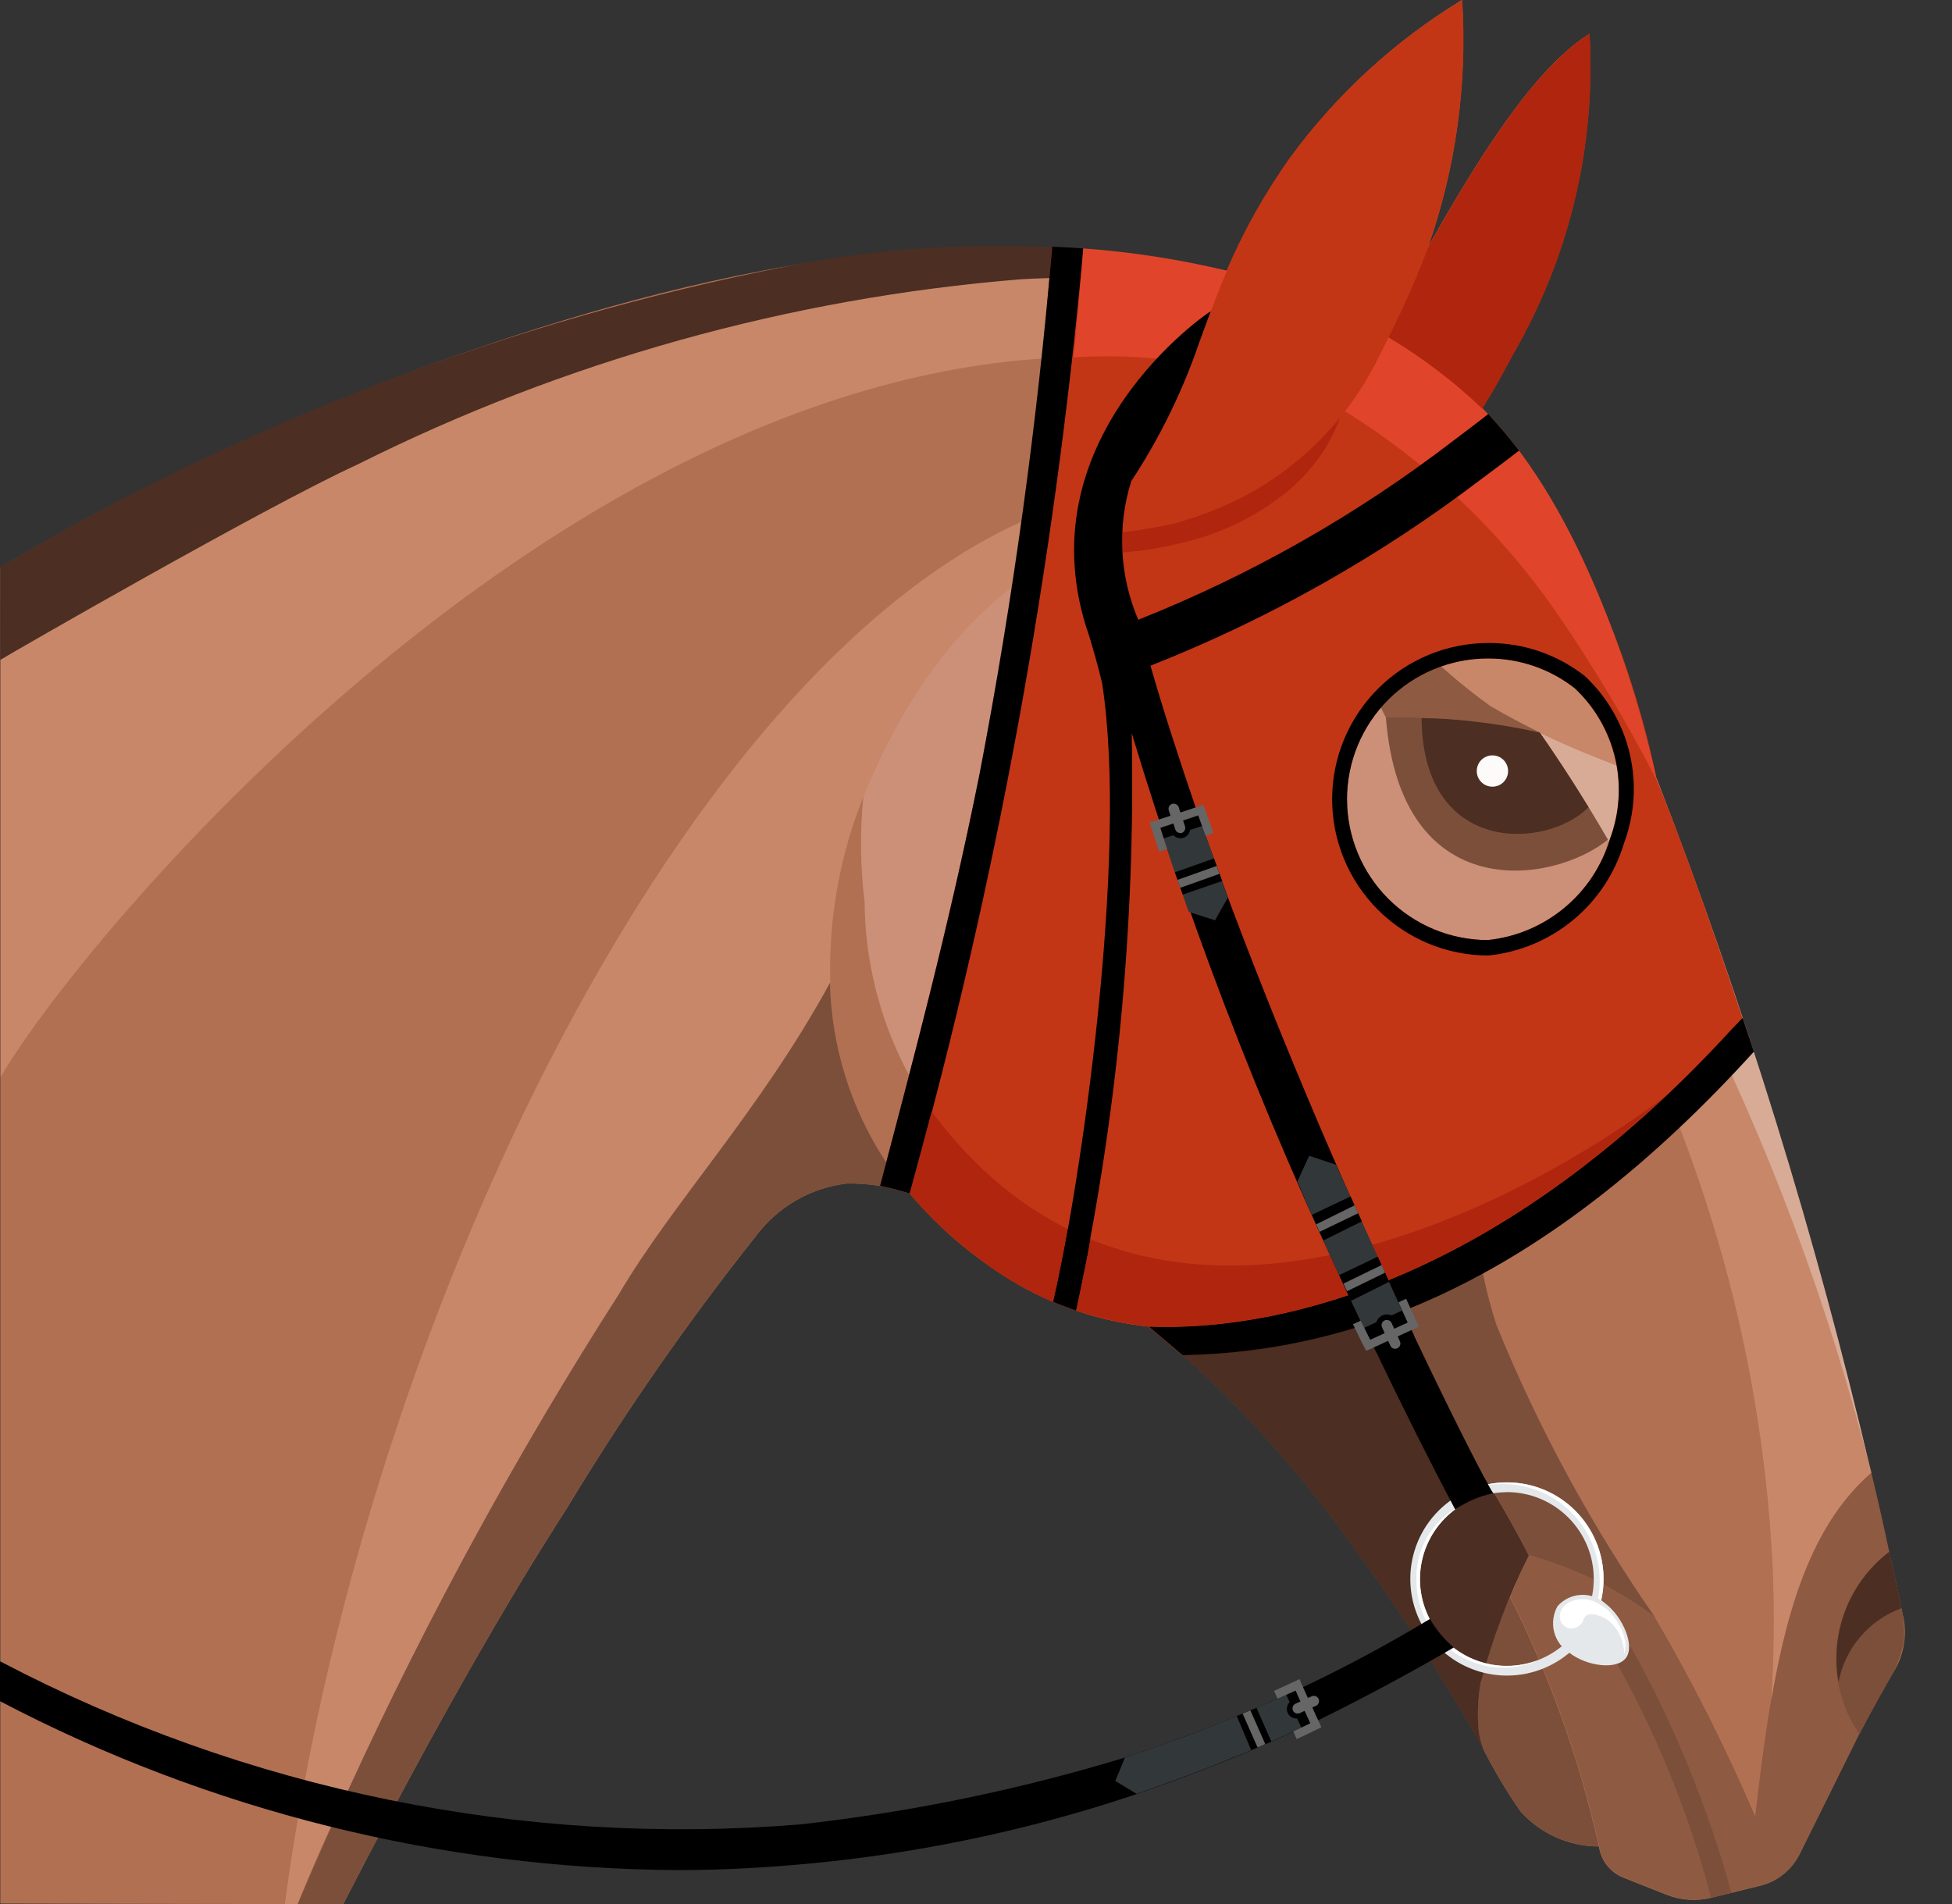<svg width="41" height="40" viewBox="0 0 41 40" fill="none" xmlns="http://www.w3.org/2000/svg">
<rect x="0" y="0" width="41" height="40" fill="#333333" stroke="none"/>
<g clip-path="url(#clip0_479_4774)">
<path d="M0.012 11.919V39.985L7.212 39.998C9.84 34.884 11.482 32.351 11.891 31.711C13.095 29.714 14.425 27.797 15.875 25.971C16.102 25.665 16.389 25.409 16.719 25.218C17.048 25.028 17.413 24.906 17.792 24.862C18.244 24.856 18.694 24.928 19.123 25.073C20.119 26.279 21.444 27.169 22.938 27.634C23.329 27.743 23.728 27.821 24.132 27.866C24.407 28.089 24.787 28.409 25.223 28.809C26.297 29.82 27.277 30.927 28.151 32.116C29.247 33.592 30.252 35.134 31.157 36.734V36.747C31.386 37.201 31.647 37.638 31.937 38.055C32.144 38.286 32.398 38.472 32.682 38.599C32.966 38.725 33.273 38.791 33.584 38.791C33.604 38.937 33.663 39.075 33.755 39.191C33.846 39.306 33.967 39.395 34.105 39.449L35.005 39.806C35.302 39.924 35.629 39.947 35.94 39.87L36.37 39.764L36.97 39.617C37.147 39.574 37.312 39.493 37.455 39.379C37.597 39.265 37.713 39.122 37.795 38.959L39.045 36.432C39.253 36.018 39.701 35.232 39.701 35.232C39.853 35.025 39.953 34.785 39.992 34.531C40.031 34.277 40.007 34.018 39.924 33.775C39.862 33.41 39.464 31.661 39.294 30.939C38.135 25.984 36.631 21.117 34.794 16.372C34.716 16.089 34.572 15.451 34.405 14.889C34.282 14.477 34.088 13.833 33.782 13.058C33.456 12.155 33.045 11.284 32.557 10.458C32.162 9.798 31.697 9.184 31.169 8.625L31.127 8.583C31.387 8.164 31.575 7.824 31.795 7.412C32.965 5.381 33.517 3.052 33.384 0.712C32.109 1.499 30.795 3.783 29.99 5.199C30.576 3.531 30.82 1.763 30.708 -0.001C29.301 0.855 28.078 1.981 27.108 3.311C26.579 4.054 26.132 4.851 25.774 5.689L25.725 5.678C23.62 5.214 21.457 5.073 19.31 5.261C13.552 5.606 7.038 8.422 5.838 8.942C3.834 9.809 1.888 10.804 0.012 11.919Z" fill="#B27053"/>
<path d="M32.341 15.39C31.28 15.157 30.195 15.05 29.109 15.07C29.421 19.058 32.615 18.576 33.772 17.641C33.228 16.7 32.722 15.937 32.341 15.39Z" fill="#4C2E22"/>
<path d="M29.859 15.087C29.883 17.987 32.497 17.842 33.365 16.958C32.978 16.326 32.625 15.797 32.341 15.39C31.528 15.195 30.695 15.093 29.859 15.087Z" fill="#241711"/>
<path d="M31.347 16.527C31.529 16.527 31.676 16.38 31.676 16.198C31.676 16.016 31.529 15.869 31.347 15.869C31.165 15.869 31.018 16.016 31.018 16.198C31.018 16.38 31.165 16.527 31.347 16.527Z" fill="#FCFBFA"/>
<path d="M31.723 33.546C32.558 35.209 33.185 36.969 33.59 38.786C33.61 38.932 33.669 39.07 33.761 39.186C33.852 39.301 33.973 39.391 34.111 39.444L35.011 39.801C35.308 39.919 35.635 39.942 35.946 39.865L36.975 39.612C37.152 39.569 37.317 39.488 37.46 39.374C37.602 39.261 37.718 39.117 37.8 38.954L39.057 36.42C39.265 36.006 39.713 35.22 39.713 35.22C39.849 34.987 39.943 34.733 39.99 34.467C40.004 34.232 39.986 33.997 39.936 33.767C39.867 33.403 39.78 33.042 39.68 32.595C39.591 32.176 39.48 31.655 39.304 30.933C37.68 32.342 37.238 34.919 36.866 38.148C36.25 36.718 35.548 35.327 34.766 33.981C33.971 33.381 33.07 32.936 32.111 32.671C32.057 32.783 31.894 33.128 31.723 33.546Z" fill="#8E5A42"/>
<path d="M35.941 39.87C35.46 38.032 34.733 36.267 33.78 34.623C33.761 34.596 33.751 34.563 33.751 34.529C33.751 34.496 33.761 34.463 33.78 34.436C33.805 34.401 33.844 34.377 33.887 34.369C33.93 34.362 33.974 34.372 34.01 34.397C34.075 34.442 34.138 34.491 34.199 34.543C34.231 34.572 34.259 34.605 34.281 34.643C35.176 36.262 35.876 37.981 36.368 39.764L35.941 39.87Z" fill="#7C4F3A"/>
<path d="M25.08 26.517C23.715 26.439 22.404 25.963 21.307 25.147C20.341 24.426 19.555 23.491 19.01 22.415C18.465 21.34 18.177 20.153 18.167 18.947C18.077 18.209 18.069 17.464 18.142 16.724C18.011 17.024 16.358 21 18.603 24.4C19.649 25.928 21.172 27.066 22.933 27.636C23.324 27.745 23.723 27.823 24.127 27.868C25.464 28.047 26.825 27.857 28.063 27.32C29.238 26.794 30.251 25.962 30.996 24.911C29.267 26.111 27.178 26.678 25.08 26.517Z" fill="#B27053"/>
<path d="M39.307 30.938C38.411 27.396 37.125 23.965 35.472 20.706C34.919 19.621 34.349 18.6 33.772 17.641L33.352 19.635C35.67 23.69 36.999 28.235 37.231 32.9C37.27 33.833 37.262 34.768 37.206 35.7C37.564 33.624 38.119 31.968 39.307 30.938Z" fill="#C88769"/>
<path d="M32.339 15.389C32.72 15.936 33.226 16.7 33.77 17.641C34.349 18.6 34.919 19.621 35.47 20.706C37.122 23.964 38.407 27.396 39.303 30.938C38.144 25.983 36.64 21.116 34.803 16.371C34.449 16.258 33.987 16.098 33.458 15.882C33.18 15.77 32.8 15.611 32.339 15.389Z" fill="#D8AB96"/>
<path d="M37.231 32.9C36.998 28.235 35.669 23.69 33.35 19.635C33.25 20.085 33.112 20.557 32.945 21.047C32.472 22.434 31.804 23.747 30.962 24.947L30.991 24.908C30.978 25.249 30.987 25.59 31.018 25.93C31.091 26.58 31.229 27.22 31.431 27.842C32.316 30.003 33.433 32.061 34.763 33.981C35.553 35.323 36.255 36.716 36.863 38.15C36.963 37.283 37.063 36.463 37.2 35.7C37.258 34.768 37.268 33.833 37.231 32.9Z" fill="#B27053"/>
<path d="M18.16 18.946C18.17 20.152 18.458 21.338 19.003 22.414C19.548 23.49 20.334 24.425 21.3 25.146C22.396 25.962 23.708 26.438 25.073 26.516C27.171 26.679 29.261 26.114 30.991 24.916C31.821 23.726 32.479 22.425 32.947 21.051C33.114 20.561 33.247 20.089 33.352 19.639L33.772 17.645C33.228 16.704 32.722 15.945 32.341 15.394C31.28 15.161 30.195 15.054 29.109 15.074C28.924 14.692 27.52 12.026 26.4 10.292C26.289 10.355 26.177 10.415 26.057 10.472C25.596 10.696 25.116 10.877 24.623 11.014C24.492 11.035 24.275 11.087 23.944 11.135H23.928C23.8 11.153 23.654 11.172 23.489 11.191L23.303 11.211C21.856 11.722 19.658 12.969 18.135 16.722C18.061 17.462 18.07 18.208 18.16 18.946Z" fill="#CC9079"/>
<path d="M28.212 27.246C29.266 28.33 30.209 29.517 31.027 30.788C31.444 31.437 31.803 32.071 32.112 32.671C33.071 32.937 33.971 33.38 34.765 33.979C33.431 32.062 32.314 30.003 31.433 27.84C31.231 27.218 31.093 26.578 31.02 25.928C30.989 25.588 30.98 25.247 30.993 24.906C30.773 25.219 30.527 25.513 30.258 25.784C29.668 26.389 28.975 26.884 28.212 27.246Z" fill="#7C4F3A"/>
<path d="M31.155 36.746C31.384 37.2 31.645 37.637 31.935 38.054C32.142 38.285 32.396 38.471 32.68 38.597C32.964 38.724 33.271 38.79 33.582 38.79C33.177 36.973 32.55 35.213 31.715 33.55C31.481 34.076 31.288 34.619 31.136 35.174C31.124 35.232 31.11 35.291 31.1 35.348C31.038 35.693 31.025 36.045 31.061 36.393C31.082 36.513 31.113 36.631 31.155 36.746Z" fill="#7C4F3A"/>
<path d="M24.125 27.868C24.401 28.091 24.781 28.411 25.217 28.811C26.292 29.822 27.272 30.929 28.145 32.118C29.242 33.593 30.246 35.136 31.151 36.736C31.112 36.625 31.082 36.51 31.062 36.394C31.026 36.046 31.039 35.694 31.1 35.349C31.346 34.426 31.685 33.531 32.111 32.676C31.802 32.076 31.443 31.442 31.026 30.793C30.208 29.522 29.265 28.335 28.211 27.251L28.06 27.32C26.823 27.857 25.462 28.046 24.125 27.868Z" fill="#4C2E22"/>
<path d="M39.68 32.609C39.78 33.056 39.867 33.417 39.936 33.781C39.986 34.011 40.004 34.246 39.99 34.481C39.943 34.747 39.849 35.002 39.713 35.234C39.713 35.234 39.265 36.017 39.057 36.434C38.648 35.839 38.484 35.109 38.6 34.396C38.716 33.684 39.103 33.043 39.68 32.609Z" fill="#7C4F3A"/>
<path d="M39.937 33.786V33.772C39.868 33.408 39.781 33.047 39.681 32.6C39.27 32.915 38.953 33.338 38.765 33.821C38.577 34.304 38.526 34.829 38.616 35.339C38.683 34.988 38.84 34.66 39.072 34.388C39.303 34.116 39.601 33.909 39.937 33.786Z" fill="#4C2E22"/>
<path d="M27.194 9.746C28.08 11.78 29.499 13.539 31.3 14.835C31.991 15.24 32.713 15.591 33.458 15.886C33.987 16.102 34.449 16.262 34.803 16.375C32.234 11.538 29.878 9.475 28.234 8.646C27.931 9.052 27.582 9.421 27.194 9.746Z" fill="#C88769"/>
<path d="M32.341 15.39C31.28 15.157 30.195 15.05 29.109 15.07C29.421 19.058 32.615 18.576 33.772 17.641C33.228 16.7 32.722 15.937 32.341 15.39Z" fill="#7C4F3A"/>
<path d="M29.859 15.087C29.883 17.987 32.497 17.842 33.365 16.958C32.978 16.326 32.625 15.797 32.341 15.39C31.528 15.195 30.695 15.093 29.859 15.087Z" fill="#4C2E22"/>
<path d="M31.347 16.527C31.529 16.527 31.676 16.38 31.676 16.198C31.676 16.016 31.529 15.869 31.347 15.869C31.165 15.869 31.018 16.016 31.018 16.198C31.018 16.38 31.165 16.527 31.347 16.527Z" fill="#FCFBFA"/>
<path d="M26.401 10.287C27.519 12.022 28.925 14.687 29.11 15.069C30.196 15.049 31.281 15.156 32.342 15.389C32.024 15.231 31.673 15.051 31.3 14.831C29.501 13.533 28.083 11.776 27.193 9.744C26.945 9.948 26.68 10.13 26.401 10.287Z" fill="#8E5A42"/>
<path d="M6.251 40.002H7.208C9.836 34.888 11.478 32.355 11.887 31.715C13.091 29.718 14.421 27.801 15.871 25.975C16.098 25.669 16.385 25.413 16.715 25.222C17.044 25.032 17.41 24.91 17.788 24.866C18.238 24.859 18.687 24.93 19.113 25.075C18.819 24.719 18.64 24.461 18.6 24.4C17.867 23.279 17.462 21.976 17.432 20.637C15.962 23.331 14.126 25.261 13 27.177C10.395 31.255 8.137 35.545 6.251 40.002Z" fill="#7C4F3A"/>
<path d="M5.98 40.003H6.248C6.573 39.189 6.948 38.354 7.357 37.51C8.997 33.94 10.883 30.489 13.003 27.181C14.13 25.263 15.969 23.335 17.439 20.635C17.402 19.298 17.64 17.967 18.139 16.726C19.662 12.973 21.86 11.726 23.307 11.215C23.267 11.219 23.226 11.207 23.194 11.182C23.177 11.169 23.162 11.153 23.152 11.134C23.141 11.115 23.134 11.095 23.131 11.073C23.128 11.052 23.129 11.03 23.135 11.01C23.14 10.989 23.15 10.969 23.163 10.952C23.34 10.722 23.495 10.509 23.64 10.3C15.574 11.487 7.761 26.683 5.98 40.003Z" fill="#C88769"/>
<path d="M28.316 8.516C28.286 8.558 28.261 8.6 28.23 8.642C29.874 9.471 32.235 11.534 34.799 16.371C33.05 11.871 30.154 8.45 28.917 7.571C28.827 7.739 28.724 7.908 28.617 8.077C28.6 8.105 28.581 8.132 28.564 8.159C28.486 8.279 28.403 8.398 28.316 8.516Z" fill="#D8AB96"/>
<path d="M33.389 0.713C33.218 1.417 33.004 2.111 32.747 2.788C32.703 2.905 32.647 3.038 32.583 3.177C32.334 3.798 32.05 4.403 31.732 4.991C31.552 5.319 30.332 7.329 30.065 7.662C30.447 7.937 30.803 8.245 31.131 8.582C31.379 8.2 31.566 7.843 31.8 7.412C32.97 5.381 33.522 3.053 33.389 0.713Z" fill="#4C2E22"/>
<path d="M34.768 16.287L34.799 16.351C34.77 16.227 34.581 15.451 34.414 14.889C34.291 14.477 34.097 13.833 33.791 13.058C33.465 12.155 33.055 11.284 32.566 10.458C32.171 9.798 31.706 9.184 31.178 8.625C30.588 8.015 29.909 7.497 29.165 7.089C29.074 7.271 28.921 7.571 28.921 7.571C30.154 8.453 33.019 11.838 34.768 16.287Z" fill="#4C2E22"/>
<path d="M29.58 6.214C29.366 6.698 29.152 7.114 29.166 7.086C29.476 7.26 29.777 7.451 30.066 7.658C30.245 7.418 30.412 7.169 30.566 6.911C30.984 6.243 31.553 5.326 31.737 4.986C32.125 4.277 32.464 3.542 32.752 2.786C33.007 2.109 33.22 1.417 33.39 0.713C32.115 1.5 30.801 3.784 29.996 5.2C29.953 5.323 29.764 5.8 29.58 6.214Z" fill="#8E5A42"/>
<path d="M0.009 39.989L5.979 40C7.761 26.679 15.579 11.479 23.643 10.3C24.21 9.482 24.672 8.595 25.018 7.661C13.18 5.9 1.791 19.546 0.009 22.636V39.989Z" fill="#B27053"/>
<path d="M0.009 22.636C1.791 19.543 13.183 5.9 25.018 7.654C25.205 7.169 25.373 6.695 25.567 6.195C24.945 6.05 24.315 5.947 23.68 5.888C22.932 5.821 22.18 5.811 21.431 5.858C16.581 6.252 11.851 7.576 7.502 9.758C5.559 10.658 0.227 13.727 0.009 13.858V22.636Z" fill="#C88769"/>
<path d="M0.007 13.862C0.225 13.727 5.557 10.653 7.5 9.762C11.851 7.583 16.581 6.261 21.431 5.868C22.18 5.821 22.932 5.831 23.68 5.898C24.315 5.957 24.946 6.06 25.567 6.205C25.634 6.037 25.704 5.867 25.778 5.694C22.736 5.024 19.589 4.99 16.534 5.594C10.705 6.74 5.115 8.877 0.009 11.913L0.007 13.862Z" fill="#4C2E22"/>
<path d="M18.48 24.915C18.692 24.955 18.9 25.008 19.105 25.075C19.756 25.843 20.534 26.494 21.405 27C22.24 27.471 23.162 27.767 24.115 27.869C24.315 28.031 24.698 28.356 24.828 28.469C31.374 28.363 35.744 23.194 36.828 22.094C36.768 21.88 35.659 18.486 34.796 16.371C34.3 13.954 33.347 11.654 31.988 9.594C31.718 9.242 31.431 8.904 31.127 8.582C31.375 8.2 31.562 7.843 31.796 7.412C32.966 5.381 33.518 3.052 33.385 0.712C32.11 1.499 30.796 3.783 29.985 5.204C29.901 5.434 29.956 5.304 29.985 5.204C30.573 3.537 30.818 1.768 30.706 0.004C30.612 0.091 30.518 0.183 30.425 0.28C30.518 0.18 30.612 0.089 30.706 0.004C29.296 0.858 28.068 1.983 27.094 3.313C26.565 4.057 26.117 4.856 25.758 5.696C24.556 5.406 23.328 5.238 22.093 5.196C21.841 8.583 21.396 11.953 20.76 15.29C20.129 18.914 18.48 24.915 18.48 24.915ZM28.29 16.788C28.291 16.003 28.604 15.251 29.159 14.697C29.715 14.143 30.467 13.832 31.252 13.833C31.912 13.831 32.553 14.051 33.073 14.458C33.496 14.854 33.792 15.367 33.924 15.932C34.055 16.496 34.016 17.087 33.812 17.63C33.641 18.197 33.306 18.701 32.849 19.078C32.392 19.455 31.834 19.689 31.245 19.749C30.461 19.747 29.71 19.434 29.157 18.879C28.604 18.324 28.293 17.572 28.294 16.788H28.29Z" fill="#C23616"/>
<path d="M18.485 24.914C19.138 22.408 19.902 19.614 20.576 16.251C21.277 12.59 21.786 8.896 22.1 5.182C22.3 5.19 22.518 5.203 22.755 5.219C22.143 11.934 20.923 18.579 19.11 25.074C18.905 25.009 18.696 24.955 18.485 24.914Z" fill="black"/>
<path d="M24.13 27.869C26.918 27.981 31.58 26.869 36.38 21.615L36.603 21.385L36.839 22.093C32.466 26.909 28.452 28.403 24.839 28.471C24.58 28.246 24.125 27.869 24.13 27.869Z" fill="black"/>
<path d="M27.98 16.788C27.98 17.219 28.064 17.646 28.229 18.044C28.393 18.443 28.635 18.805 28.939 19.11C29.244 19.415 29.606 19.657 30.004 19.823C30.402 19.988 30.829 20.073 31.26 20.074C31.914 20.007 32.534 19.748 33.041 19.329C33.547 18.911 33.919 18.352 34.108 17.722C34.335 17.12 34.378 16.464 34.232 15.837C34.086 15.211 33.758 14.642 33.288 14.202C32.712 13.75 32 13.505 31.267 13.508C30.396 13.507 29.561 13.852 28.945 14.467C28.328 15.083 27.981 15.917 27.98 16.788ZM28.293 16.788C28.294 16.003 28.607 15.251 29.162 14.697C29.718 14.143 30.47 13.832 31.255 13.833C31.915 13.831 32.556 14.051 33.076 14.458C33.499 14.854 33.795 15.367 33.927 15.932C34.058 16.496 34.019 17.087 33.815 17.63C33.644 18.197 33.309 18.701 32.852 19.078C32.395 19.455 31.837 19.689 31.248 19.749C30.464 19.748 29.712 19.435 29.158 18.88C28.604 18.325 28.292 17.572 28.293 16.788Z" fill="black"/>
<path d="M27.852 9.391C27.581 9.831 27.223 10.211 26.799 10.508C26.182 10.956 25.477 11.268 24.73 11.424C24.348 11.518 23.959 11.579 23.567 11.607L23.54 11.167C23.845 11.14 24.148 11.091 24.446 11.021C24.764 10.945 25.076 10.847 25.38 10.728C25.643 10.627 25.9 10.51 26.149 10.38C26.457 10.227 26.749 10.042 27.019 9.83C27.174 9.706 27.347 9.55 27.431 9.473C27.56 9.356 27.648 9.28 27.742 9.18C27.913 9.006 28.066 8.816 28.2 8.613C28.116 8.885 27.999 9.147 27.852 9.391Z" fill="#AF250E"/>
<path d="M25.768 5.688C26.965 5.987 28.113 6.455 29.178 7.078C29.959 7.513 30.668 8.068 31.278 8.723C33.186 10.714 34.331 14.258 34.806 16.408C34.181 15.191 33.48 14.015 32.706 12.887C31.531 11.183 30.017 9.739 28.26 8.646C26.487 7.777 24.518 7.384 22.548 7.507C22.58 7.307 22.743 5.419 22.754 5.219C23.77 5.293 24.778 5.449 25.768 5.688Z" fill="#E0452B"/>
<path d="M19.106 25.074C19.127 25.1 19.163 25.142 19.2 25.183C19.621 25.658 20.09 26.088 20.6 26.466C21.071 26.824 21.584 27.121 22.129 27.352C22.767 27.616 23.438 27.79 24.124 27.867C26.638 27.967 30.678 27.067 34.962 23.041C33.308 24.315 24.624 30.158 19.569 23.351C19.422 23.9 19.257 24.527 19.106 25.074Z" fill="#AF250E"/>
<path d="M23.125 11.053C23.126 11.075 23.132 11.097 23.142 11.116C23.151 11.136 23.165 11.154 23.181 11.168C23.198 11.183 23.217 11.194 23.238 11.201C23.259 11.209 23.281 11.211 23.303 11.21C23.747 11.169 24.187 11.102 24.623 11.01C25.117 10.875 25.597 10.693 26.057 10.467C27.297 9.829 28.302 8.813 28.926 7.567C28.934 7.552 29.384 6.661 29.434 6.552C29.525 6.352 29.608 6.161 29.685 5.984C29.799 5.722 29.901 5.462 29.992 5.205C30.58 3.538 30.825 1.769 30.713 0.005C30.619 0.092 30.525 0.184 30.432 0.281C30.525 0.181 30.619 0.09 30.713 0.005C29.305 0.859 28.079 1.983 27.106 3.312C25.521 5.567 25.406 7.012 24.506 8.829C24.293 9.259 24.053 9.675 23.786 10.075C23.602 10.348 23.397 10.636 23.157 10.948C23.135 10.978 23.124 11.015 23.125 11.053Z" fill="#C23616"/>
<path d="M31.131 8.582C31.379 8.2 31.566 7.843 31.8 7.412C32.97 5.381 33.523 3.052 33.389 0.712C32.114 1.499 30.8 3.783 29.995 5.204C29.953 5.322 29.764 5.804 29.579 6.216C29.365 6.7 29.151 7.116 29.165 7.088C29.874 7.512 30.533 8.013 31.131 8.582Z" fill="#AF250E"/>
<path d="M29.622 33.171C29.622 32.633 29.836 32.116 30.217 31.736C30.597 31.355 31.114 31.141 31.652 31.141C32.191 31.141 32.707 31.355 33.087 31.736C33.468 32.116 33.682 32.633 33.682 33.171C33.682 33.709 33.468 34.226 33.087 34.607C32.707 34.987 32.191 35.201 31.652 35.201C31.114 35.201 30.597 34.987 30.217 34.607C29.836 34.226 29.622 33.709 29.622 33.171ZM31.652 31.348C31.168 31.348 30.704 31.54 30.362 31.882C30.02 32.224 29.827 32.687 29.826 33.171C29.826 33.411 29.873 33.648 29.965 33.869C30.056 34.091 30.191 34.292 30.36 34.462C30.529 34.631 30.73 34.766 30.952 34.857C31.173 34.949 31.41 34.996 31.65 34.996C31.89 34.996 32.127 34.949 32.349 34.858C32.57 34.766 32.771 34.632 32.941 34.462C33.11 34.293 33.245 34.092 33.337 33.87C33.429 33.649 33.476 33.412 33.476 33.172C33.476 32.688 33.284 32.224 32.942 31.882C32.6 31.539 32.136 31.347 31.652 31.346V31.348Z" fill="#E5E8EA"/>
<path d="M33.474 33.915L33.529 33.943C33.63 33.698 33.681 33.436 33.681 33.171C33.681 32.905 33.628 32.641 33.526 32.395C33.424 32.149 33.274 31.925 33.086 31.737C32.897 31.548 32.674 31.399 32.427 31.297C32.181 31.195 31.917 31.143 31.651 31.143C31.482 31.143 31.314 31.164 31.151 31.205C31.29 31.187 31.43 31.177 31.57 31.177C32.108 31.178 32.624 31.392 33.004 31.773C33.385 32.153 33.599 32.669 33.6 33.207C33.601 33.449 33.558 33.689 33.474 33.915Z" fill="white"/>
<path d="M31.572 35.034C31.825 35.037 32.076 34.984 32.307 34.879C32.097 34.957 31.876 34.998 31.652 35C31.34 35.001 31.032 34.922 30.759 34.77C30.486 34.619 30.257 34.399 30.093 34.133C29.967 33.929 29.883 33.702 29.846 33.465C29.808 33.229 29.817 32.987 29.873 32.754C29.928 32.521 30.03 32.301 30.17 32.107C30.311 31.913 30.489 31.748 30.693 31.623C30.667 31.635 30.641 31.649 30.616 31.663C30.343 31.815 30.118 32.04 29.965 32.313C29.812 32.585 29.738 32.895 29.751 33.207C29.751 33.691 29.943 34.154 30.284 34.497C30.625 34.839 31.088 35.032 31.572 35.034Z" fill="white"/>
<path d="M22.127 27.332C22.286 27.394 22.427 27.449 22.6 27.514C23.458 23.536 23.851 19.473 23.771 15.404C25.11 19.836 26.811 24.151 28.858 28.304C29.48 29.604 30.066 30.77 30.566 31.713C30.806 31.545 31.078 31.429 31.366 31.373C31.216 31.173 29.698 28.216 28.005 24.324C27.285 22.668 26.537 20.84 25.842 18.99C25.675 18.528 25.414 17.822 25.114 16.963C24.776 15.976 24.414 14.863 24.165 13.985C26.658 13.001 29.003 11.676 31.134 10.049C31.449 9.818 31.863 9.502 31.907 9.466C31.652 9.139 31.538 9.004 31.259 8.698C31.097 8.829 30.687 9.135 30.52 9.263C28.5 10.815 26.275 12.079 23.908 13.02C23.514 12.098 23.462 11.067 23.76 10.11C24.357 9.203 24.837 8.225 25.188 7.198C25.288 6.931 25.373 6.698 25.431 6.539C25.404 6.539 21.417 9.232 22.884 13.381C22.971 13.681 23.048 13.93 23.148 14.348C23.717 18 22.68 24.958 22.127 27.332Z" fill="black"/>
<path d="M0 34.9V35.739C4.392 38.042 9.272 39.258 14.231 39.287C15.214 39.287 16.166 39.232 17.093 39.141C19.335 38.923 21.546 38.458 23.686 37.753C25.05 37.295 26.386 36.757 27.686 36.141C28.761 35.61 29.729 35.084 30.536 34.61C30.334 34.442 30.165 34.239 30.036 34.01C29.176 34.53 28.291 35.006 27.384 35.437C26.166 36.004 24.915 36.499 23.639 36.92C21.408 37.6 19.118 38.072 16.8 38.328C10.988 38.801 5.162 37.612 0 34.9Z" fill="black"/>
<path d="M27.523 36.208C27.137 36.396 26.817 36.534 26.569 36.645C26.242 36.787 25.969 36.895 25.642 37.027C25.242 37.194 24.253 37.559 23.872 37.685L23.425 37.414C23.425 37.414 23.564 37.089 23.625 36.925C24.309 36.699 24.974 36.451 25.189 36.368C25.606 36.206 26.01 36.041 26.276 35.927C26.676 35.761 27.107 35.564 27.207 35.517C27.317 35.753 27.413 35.972 27.523 36.208Z" fill="#32373A"/>
<path d="M26.28 36.767C26.38 36.725 26.539 36.658 26.703 36.585L26.391 35.879L25.977 36.052L26.28 36.767Z" fill="black"/>
<path d="M25.792 18.853L25.521 19.333C25.521 19.333 25.142 19.214 24.969 19.158L24.85 18.821L24.73 18.483C24.598 18.116 24.488 17.758 24.367 17.396L25.172 17.131C25.372 17.688 25.792 18.853 25.792 18.853Z" fill="#32373A"/>
<path d="M28.769 28.146C28.469 27.546 27.929 26.365 27.55 25.523C27.424 25.239 27.325 24.987 27.25 24.823C27.25 24.823 27.413 24.458 27.499 24.281L28.062 24.469L29.562 27.782C29.3 27.907 28.78 28.146 28.769 28.146Z" fill="#32373A"/>
<path d="M25.256 17.351L24.442 17.613L24.371 17.396L25.171 17.128L25.256 17.351Z" fill="black"/>
<path d="M25.671 18.509L24.843 18.793C24.789 18.639 24.732 18.481 24.678 18.326C24.95 18.226 25.228 18.134 25.5 18.034C25.555 18.192 25.611 18.351 25.671 18.509Z" fill="black"/>
<path d="M27.556 25.521C27.636 25.7 27.719 25.879 27.798 26.059L28.605 25.659C28.525 25.485 28.449 25.311 28.368 25.134L27.556 25.521Z" fill="black"/>
<path d="M28.128 26.787C28.208 26.967 28.285 27.135 28.378 27.328L29.178 26.928C29.097 26.754 29.02 26.574 28.939 26.4L28.128 26.787Z" fill="black"/>
<path d="M28.654 27.894L28.907 28.408C28.907 28.408 29.407 28.184 29.698 28.051C29.598 27.836 29.452 27.531 29.452 27.531L28.654 27.894Z" fill="black"/>
<path d="M24.795 17.61C24.907 17.61 24.999 17.519 24.999 17.406C24.999 17.294 24.907 17.202 24.795 17.202C24.682 17.202 24.591 17.294 24.591 17.406C24.591 17.519 24.682 17.61 24.795 17.61Z" fill="black"/>
<path d="M29.132 28.079C29.261 28.079 29.365 27.975 29.365 27.846C29.365 27.717 29.261 27.613 29.132 27.613C29.003 27.613 28.899 27.717 28.899 27.846C28.899 27.975 29.003 28.079 29.132 28.079Z" fill="black"/>
<path d="M27.334 36.295L27.522 36.204L27.207 35.513C27.144 35.542 27.078 35.57 27.015 35.6L27.334 36.295Z" fill="black"/>
<path d="M27.231 36.103C27.342 36.103 27.433 36.013 27.433 35.901C27.433 35.789 27.342 35.699 27.231 35.699C27.119 35.699 27.029 35.789 27.029 35.901C27.029 36.013 27.119 36.103 27.231 36.103Z" fill="black"/>
<path d="M26.263 35.932L26.1 36L26.414 36.711L26.576 36.641L26.263 35.932Z" fill="#666666"/>
<path d="M28.58 27.746L28.418 27.819C28.466 27.919 28.537 28.068 28.596 28.188L28.696 28.38L28.775 28.344C29.082 28.201 29.722 27.907 29.722 27.907L29.802 27.871L29.535 27.285L29.374 27.358L29.568 27.784L28.779 28.147L28.76 28.11C28.7 27.989 28.628 27.846 28.58 27.746Z" fill="#666666"/>
<path d="M24.146 17.279L24.346 17.893L24.514 17.839L24.369 17.391L24.645 17.3L24.685 17.424C24.692 17.445 24.705 17.464 24.723 17.478C24.741 17.491 24.763 17.499 24.785 17.5C24.796 17.502 24.808 17.502 24.819 17.5C24.847 17.491 24.87 17.471 24.883 17.445C24.896 17.419 24.899 17.389 24.89 17.361L24.849 17.236L25.168 17.13L25.322 17.557L25.488 17.497L25.275 16.908L25.193 16.936L24.793 17.069L24.758 16.958C24.748 16.931 24.728 16.909 24.702 16.896C24.677 16.883 24.647 16.88 24.619 16.888C24.605 16.892 24.593 16.899 24.582 16.909C24.571 16.918 24.562 16.929 24.555 16.942C24.549 16.955 24.545 16.969 24.544 16.983C24.543 16.997 24.544 17.012 24.549 17.025L24.585 17.137L24.224 17.255L24.146 17.279Z" fill="#666666"/>
<path d="M25.555 18.192L24.731 18.485L24.79 18.651L25.614 18.358L25.555 18.192Z" fill="#666666"/>
<path d="M27.299 35.275L26.76 35.523L26.835 35.686L27.214 35.515L27.314 35.745L27.214 35.79C27.194 35.799 27.178 35.813 27.166 35.83C27.154 35.848 27.148 35.869 27.148 35.89C27.148 35.905 27.151 35.919 27.156 35.932C27.162 35.946 27.17 35.958 27.18 35.968C27.191 35.978 27.203 35.986 27.216 35.991C27.23 35.996 27.244 35.999 27.259 35.998C27.274 35.999 27.289 35.995 27.303 35.988L27.403 35.942C27.444 36.034 27.486 36.125 27.522 36.203L27.499 36.214C27.391 36.267 27.264 36.331 27.164 36.374L27.236 36.535C27.336 36.492 27.467 36.426 27.576 36.373L27.755 36.286L27.718 36.208C27.676 36.117 27.618 35.994 27.564 35.87L27.65 35.832C27.672 35.82 27.689 35.8 27.698 35.776C27.707 35.752 27.708 35.726 27.7 35.702C27.69 35.675 27.671 35.652 27.645 35.639C27.619 35.626 27.588 35.623 27.561 35.632L27.472 35.672L27.328 35.355L27.299 35.275Z" fill="#666666"/>
<path d="M29.023 26.575L28.218 26.966L28.292 27.127L29.092 26.737L29.023 26.575Z" fill="#666666"/>
<path d="M28.454 25.321L27.645 25.721L27.716 25.879L28.528 25.488L28.454 25.321Z" fill="#666666"/>
<path d="M22.766 26.733C22.713 26.998 22.656 27.276 22.599 27.533C22.524 27.505 22.218 27.395 22.124 27.35C22.187 27.071 22.251 26.765 22.309 26.471C22.351 26.253 22.393 26.04 22.43 25.829C22.53 25.88 22.808 25.988 22.9 26.029C22.863 26.256 22.818 26.491 22.766 26.733Z" fill="black"/>
<path d="M29.202 28.268L29.028 27.883C29.017 27.857 29.016 27.826 29.026 27.799C29.037 27.773 29.058 27.751 29.084 27.739C29.111 27.727 29.141 27.727 29.168 27.737C29.195 27.747 29.218 27.768 29.23 27.794L29.404 28.18C29.416 28.207 29.417 28.237 29.407 28.264C29.396 28.291 29.375 28.313 29.349 28.325C29.334 28.332 29.318 28.336 29.301 28.335C29.28 28.335 29.259 28.329 29.241 28.317C29.224 28.305 29.21 28.288 29.202 28.268Z" fill="#666666"/>
<path d="M33.713 33.682C34.084 33.961 34.345 34.571 34.152 34.829C33.959 35.087 33.342 35.008 32.972 34.729C32.81 34.63 32.692 34.471 32.644 34.287C32.596 34.103 32.622 33.908 32.715 33.742C32.84 33.602 33.014 33.517 33.202 33.506C33.389 33.495 33.572 33.558 33.713 33.682Z" fill="#E5E8EA"/>
<path d="M34.021 34.346C33.971 34.238 33.898 34.142 33.808 34.064C33.729 33.999 33.637 33.952 33.538 33.927C33.503 33.913 33.465 33.907 33.427 33.91C33.389 33.912 33.353 33.922 33.319 33.939C33.298 33.954 33.281 33.974 33.269 33.996C33.26 34.035 33.243 34.071 33.22 34.102C33.196 34.134 33.166 34.16 33.131 34.179C33.096 34.198 33.056 34.208 33.016 34.21C32.976 34.211 32.936 34.203 32.899 34.186C32.869 34.17 32.843 34.149 32.821 34.123C32.8 34.097 32.784 34.067 32.774 34.035C32.753 33.966 32.76 33.892 32.792 33.828C32.822 33.769 32.868 33.719 32.924 33.684C32.99 33.641 33.065 33.613 33.143 33.603C33.22 33.591 33.299 33.593 33.375 33.609C33.45 33.627 33.522 33.657 33.588 33.697C33.651 33.733 33.71 33.775 33.764 33.822C33.831 33.883 33.89 33.953 33.939 34.029C34.003 34.117 34.054 34.215 34.09 34.317C34.124 34.403 34.141 34.495 34.14 34.587C34.138 34.642 34.13 34.697 34.115 34.75C34.113 34.61 34.081 34.473 34.021 34.346Z" fill="white"/>
</g>
<defs>
<clipPath id="clip0_479_4774">
<rect width="40.015" height="40.003" fill="white"/>
</clipPath>
</defs>
</svg>
